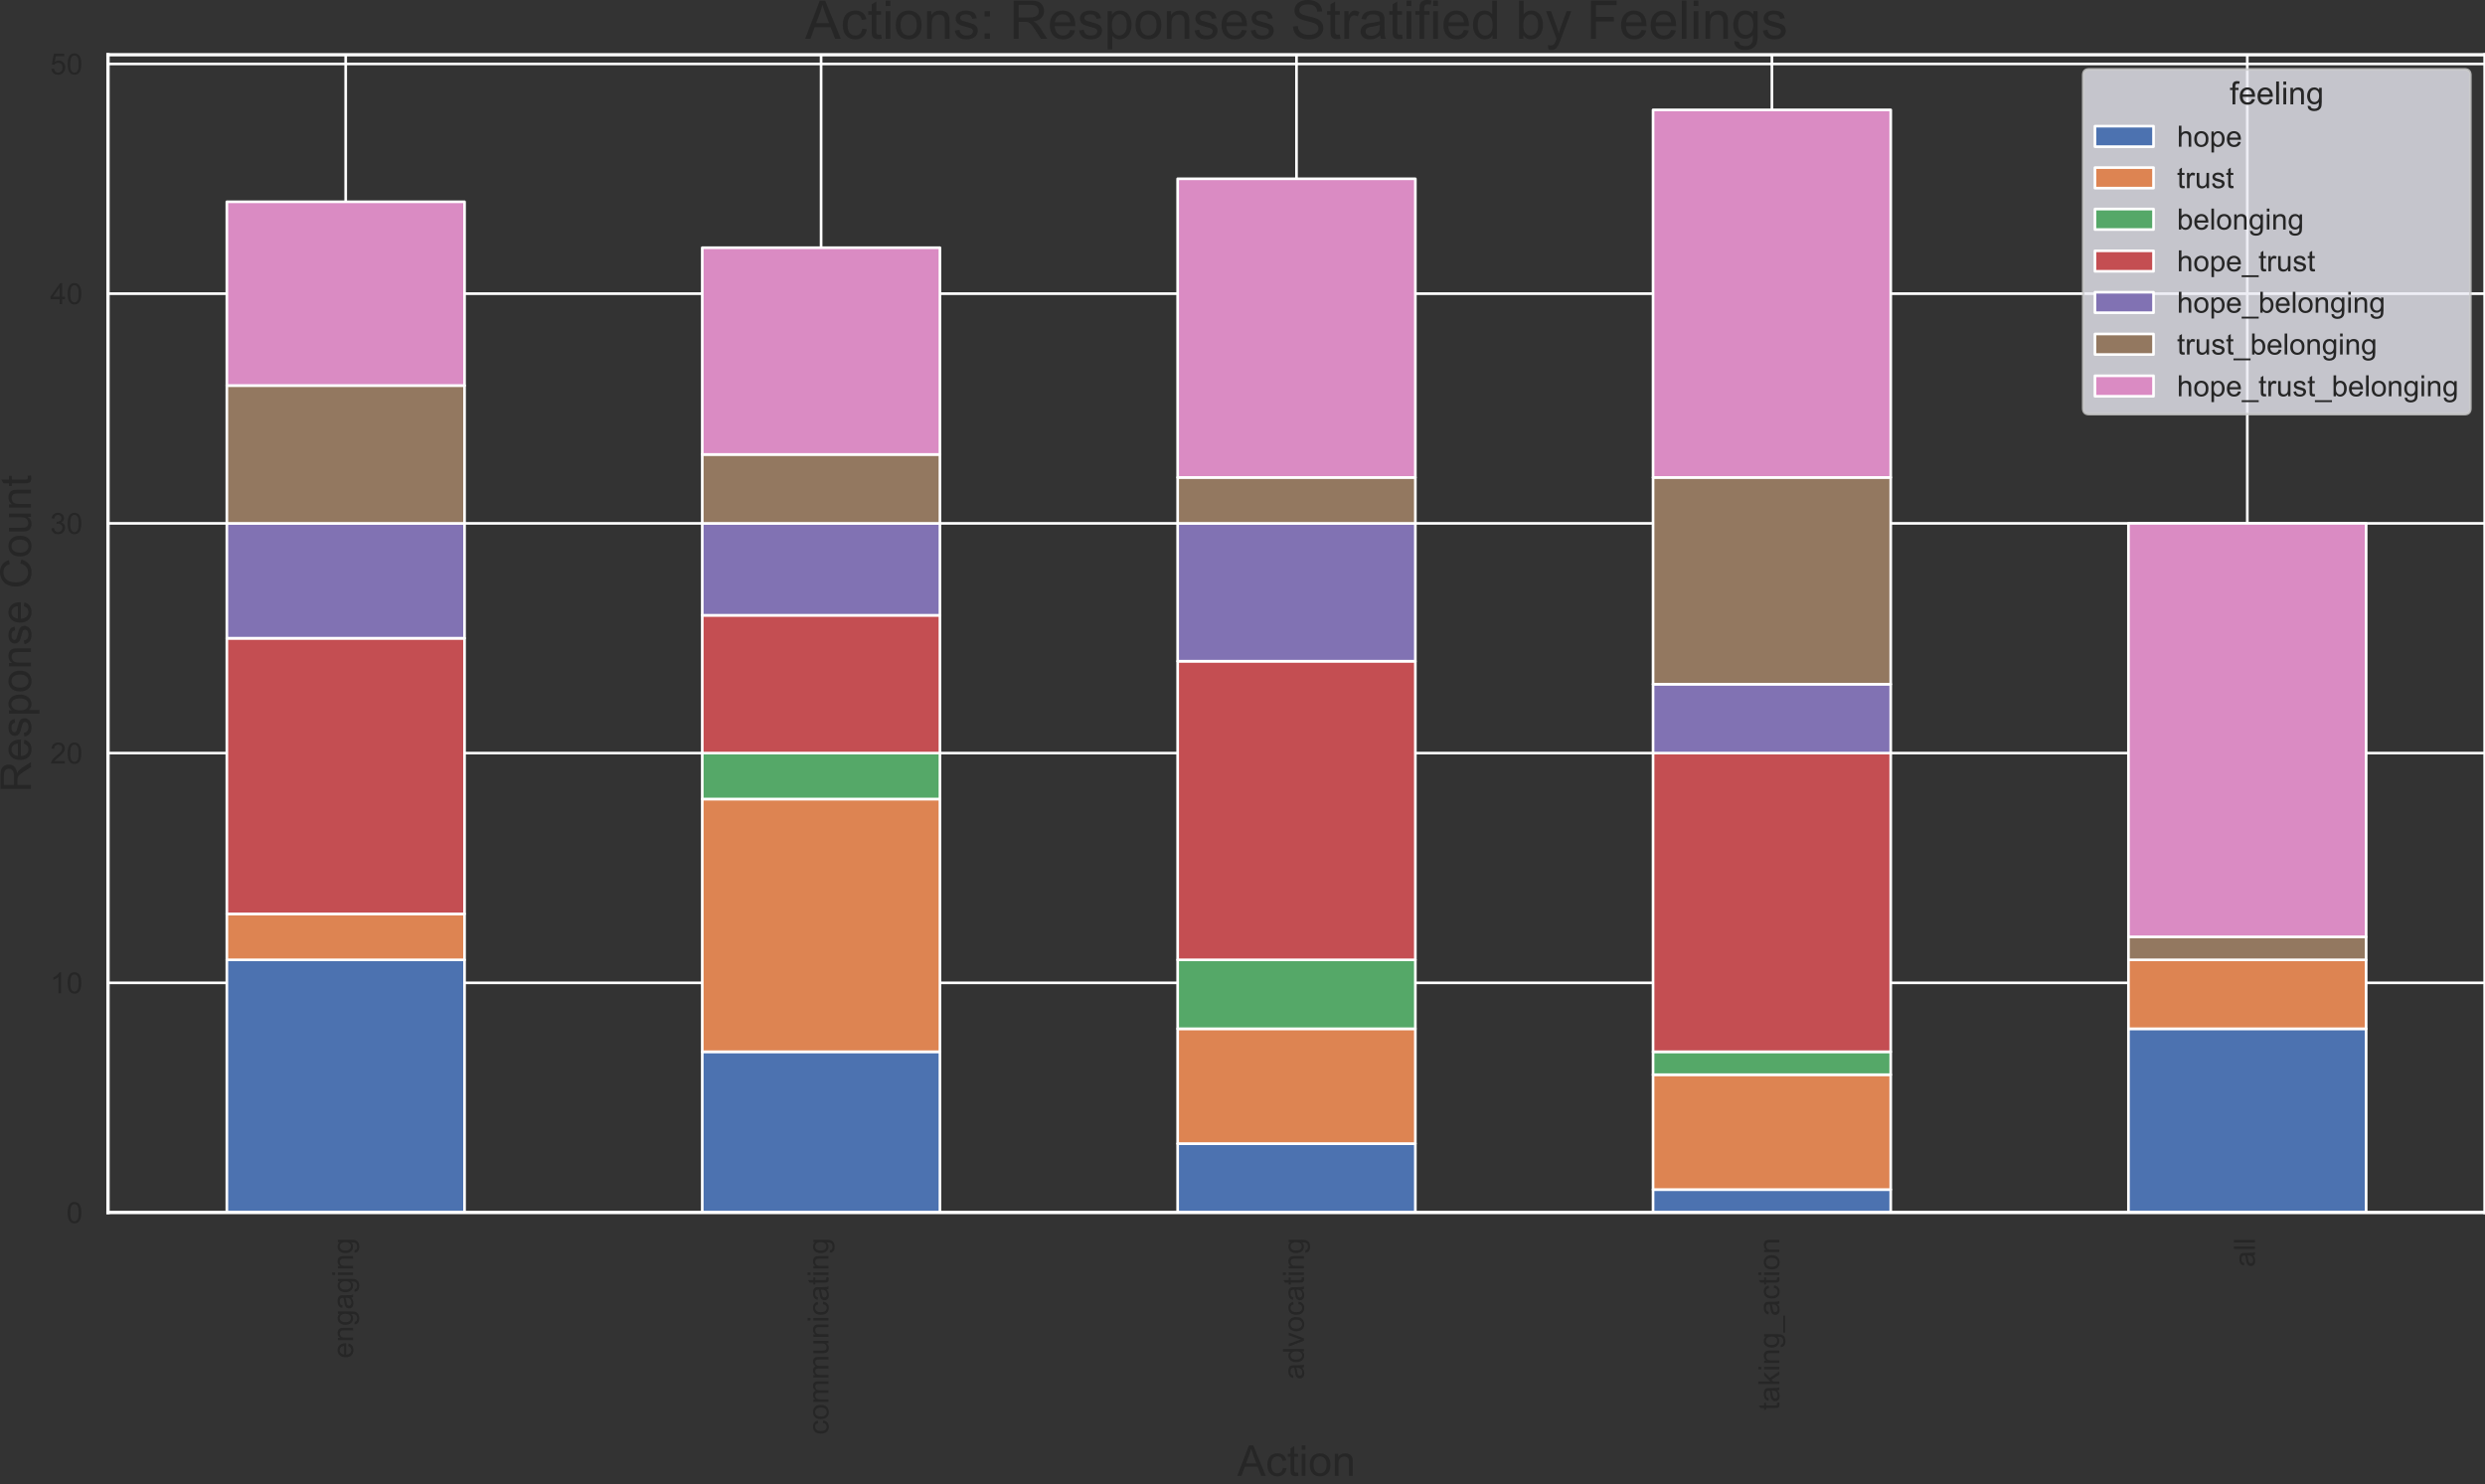 <?xml version="1.0" encoding="utf-8" standalone="no"?>
<!DOCTYPE svg PUBLIC "-//W3C//DTD SVG 1.1//EN"
  "http://www.w3.org/Graphics/SVG/1.1/DTD/svg11.dtd">
<!-- Created with matplotlib (https://matplotlib.org/) -->
<svg height="557.543pt" version="1.1" viewBox="0 0 933.362 557.543" width="933.362pt" xmlns="http://www.w3.org/2000/svg" xmlns:xlink="http://www.w3.org/1999/xlink">
 <rect x="0" y="0" width="933.362" height="557.543" fill="#333333" stroke="none"/>
 <defs>
  <style type="text/css">
*{stroke-linecap:butt;stroke-linejoin:round;}
  </style>
 </defs>
 <g id="figure_1">
  <g id="patch_1">
   <path d="M 0 557.543 
L 933.362 557.543 
L 933.362 0 
L 0 0 
z
" style="fill:none;"/>
  </g>
  <g id="axes_1">
   <g id="patch_2">
    <path d="M 40.562 455.439 
L 933.362 455.439 
L 933.362 20.559 
L 40.562 20.559 
z
" style="fill:none;"/>
   </g>
   <g id="matplotlib.axis_1">
    <g id="xtick_1">
     <g id="line2d_1">
      <path clip-path="url(#p344e3fcf38)" d="M 129.842 455.439 
L 129.842 20.559 
" style="fill:none;stroke:#ffffff;stroke-linecap:round;"/>
     </g>
     <g id="text_1">
      <!-- engaging -->
      <defs>
       <path d="M 42.094 16.703 
L 51.172 15.578 
Q 49.031 7.625 43.219 3.219 
Q 37.406 -1.172 28.375 -1.172 
Q 17 -1.172 10.328 5.828 
Q 3.656 12.844 3.656 25.484 
Q 3.656 38.578 10.391 45.797 
Q 17.141 53.031 27.875 53.031 
Q 38.281 53.031 44.875 45.953 
Q 51.469 38.875 51.469 26.031 
Q 51.469 25.25 51.422 23.688 
L 12.75 23.688 
Q 13.234 15.141 17.578 10.594 
Q 21.922 6.062 28.422 6.062 
Q 33.25 6.062 36.672 8.594 
Q 40.094 11.141 42.094 16.703 
z
M 13.234 30.906 
L 42.188 30.906 
Q 41.609 37.453 38.875 40.719 
Q 34.672 45.797 27.984 45.797 
Q 21.922 45.797 17.797 41.75 
Q 13.672 37.703 13.234 30.906 
z
" id="ArialMT-101"/>
       <path d="M 6.594 0 
L 6.594 51.859 
L 14.5 51.859 
L 14.5 44.484 
Q 20.219 53.031 31 53.031 
Q 35.688 53.031 39.625 51.344 
Q 43.562 49.656 45.516 46.922 
Q 47.469 44.188 48.25 40.438 
Q 48.734 37.984 48.734 31.891 
L 48.734 0 
L 39.938 0 
L 39.938 31.547 
Q 39.938 36.922 38.906 39.578 
Q 37.891 42.234 35.281 43.812 
Q 32.672 45.406 29.156 45.406 
Q 23.531 45.406 19.453 41.844 
Q 15.375 38.281 15.375 28.328 
L 15.375 0 
z
" id="ArialMT-110"/>
       <path d="M 4.984 -4.297 
L 13.531 -5.562 
Q 14.062 -9.516 16.5 -11.328 
Q 19.781 -13.766 25.438 -13.766 
Q 31.547 -13.766 34.859 -11.328 
Q 38.188 -8.891 39.359 -4.5 
Q 40.047 -1.812 39.984 6.781 
Q 34.234 0 25.641 0 
Q 14.938 0 9.078 7.719 
Q 3.219 15.438 3.219 26.219 
Q 3.219 33.641 5.906 39.906 
Q 8.594 46.188 13.688 49.609 
Q 18.797 53.031 25.688 53.031 
Q 34.859 53.031 40.828 45.609 
L 40.828 51.859 
L 48.922 51.859 
L 48.922 7.031 
Q 48.922 -5.078 46.453 -10.125 
Q 44 -15.188 38.641 -18.109 
Q 33.297 -21.047 25.484 -21.047 
Q 16.219 -21.047 10.5 -16.875 
Q 4.781 -12.703 4.984 -4.297 
z
M 12.25 26.859 
Q 12.25 16.656 16.297 11.969 
Q 20.359 7.281 26.469 7.281 
Q 32.516 7.281 36.609 11.938 
Q 40.719 16.609 40.719 26.562 
Q 40.719 36.078 36.5 40.906 
Q 32.281 45.75 26.312 45.75 
Q 20.453 45.75 16.344 40.984 
Q 12.25 36.234 12.25 26.859 
z
" id="ArialMT-103"/>
       <path d="M 40.438 6.391 
Q 35.547 2.25 31.031 0.531 
Q 26.516 -1.172 21.344 -1.172 
Q 12.797 -1.172 8.203 3 
Q 3.609 7.172 3.609 13.672 
Q 3.609 17.484 5.344 20.625 
Q 7.078 23.781 9.891 25.688 
Q 12.703 27.594 16.219 28.562 
Q 18.797 29.25 24.031 29.891 
Q 34.672 31.156 39.703 32.906 
Q 39.75 34.719 39.75 35.203 
Q 39.75 40.578 37.25 42.781 
Q 33.891 45.75 27.25 45.75 
Q 21.047 45.75 18.094 43.578 
Q 15.141 41.406 13.719 35.891 
L 5.125 37.062 
Q 6.297 42.578 8.984 45.969 
Q 11.672 49.359 16.75 51.188 
Q 21.828 53.031 28.516 53.031 
Q 35.156 53.031 39.297 51.469 
Q 43.453 49.906 45.406 47.531 
Q 47.359 45.172 48.141 41.547 
Q 48.578 39.312 48.578 33.453 
L 48.578 21.734 
Q 48.578 9.469 49.141 6.219 
Q 49.703 2.984 51.375 0 
L 42.188 0 
Q 40.828 2.734 40.438 6.391 
z
M 39.703 26.031 
Q 34.906 24.078 25.344 22.703 
Q 19.922 21.922 17.672 20.938 
Q 15.438 19.969 14.203 18.094 
Q 12.984 16.219 12.984 13.922 
Q 12.984 10.406 15.641 8.062 
Q 18.312 5.719 23.438 5.719 
Q 28.516 5.719 32.469 7.938 
Q 36.422 10.156 38.281 14.016 
Q 39.703 17 39.703 22.797 
z
" id="ArialMT-97"/>
       <path d="M 6.641 61.469 
L 6.641 71.578 
L 15.438 71.578 
L 15.438 61.469 
z
M 6.641 0 
L 6.641 51.859 
L 15.438 51.859 
L 15.438 0 
z
" id="ArialMT-105"/>
      </defs>
      <g style="fill:#262626;" transform="translate(132.621 510.203)rotate(-90)scale(0.11 -0.11)">
       <use xlink:href="#ArialMT-101"/>
       <use x="55.615" xlink:href="#ArialMT-110"/>
       <use x="111.23" xlink:href="#ArialMT-103"/>
       <use x="166.846" xlink:href="#ArialMT-97"/>
       <use x="222.461" xlink:href="#ArialMT-103"/>
       <use x="278.076" xlink:href="#ArialMT-105"/>
       <use x="300.293" xlink:href="#ArialMT-110"/>
       <use x="355.908" xlink:href="#ArialMT-103"/>
      </g>
     </g>
    </g>
    <g id="xtick_2">
     <g id="line2d_2">
      <path clip-path="url(#p344e3fcf38)" d="M 308.402 455.439 
L 308.402 20.559 
" style="fill:none;stroke:#ffffff;stroke-linecap:round;"/>
     </g>
     <g id="text_2">
      <!-- communicating -->
      <defs>
       <path d="M 40.438 19 
L 49.078 17.875 
Q 47.656 8.938 41.812 3.875 
Q 35.984 -1.172 27.484 -1.172 
Q 16.844 -1.172 10.375 5.781 
Q 3.906 12.75 3.906 25.734 
Q 3.906 34.125 6.688 40.422 
Q 9.469 46.734 15.156 49.875 
Q 20.844 53.031 27.547 53.031 
Q 35.984 53.031 41.359 48.75 
Q 46.734 44.484 48.25 36.625 
L 39.703 35.297 
Q 38.484 40.531 35.375 43.156 
Q 32.281 45.797 27.875 45.797 
Q 21.234 45.797 17.078 41.031 
Q 12.938 36.281 12.938 25.984 
Q 12.938 15.531 16.938 10.797 
Q 20.953 6.062 27.391 6.062 
Q 32.562 6.062 36.031 9.234 
Q 39.5 12.406 40.438 19 
z
" id="ArialMT-99"/>
       <path d="M 3.328 25.922 
Q 3.328 40.328 11.328 47.266 
Q 18.016 53.031 27.641 53.031 
Q 38.328 53.031 45.109 46.016 
Q 51.906 39.016 51.906 26.656 
Q 51.906 16.656 48.906 10.906 
Q 45.906 5.172 40.156 2 
Q 34.422 -1.172 27.641 -1.172 
Q 16.75 -1.172 10.031 5.812 
Q 3.328 12.797 3.328 25.922 
z
M 12.359 25.922 
Q 12.359 15.969 16.703 11.016 
Q 21.047 6.062 27.641 6.062 
Q 34.188 6.062 38.531 11.031 
Q 42.875 16.016 42.875 26.219 
Q 42.875 35.844 38.5 40.797 
Q 34.125 45.75 27.641 45.75 
Q 21.047 45.75 16.703 40.812 
Q 12.359 35.891 12.359 25.922 
z
" id="ArialMT-111"/>
       <path d="M 6.594 0 
L 6.594 51.859 
L 14.453 51.859 
L 14.453 44.578 
Q 16.891 48.391 20.938 50.703 
Q 25 53.031 30.172 53.031 
Q 35.938 53.031 39.625 50.641 
Q 43.312 48.25 44.828 43.953 
Q 50.984 53.031 60.844 53.031 
Q 68.562 53.031 72.703 48.75 
Q 76.859 44.484 76.859 35.594 
L 76.859 0 
L 68.109 0 
L 68.109 32.672 
Q 68.109 37.938 67.25 40.25 
Q 66.406 42.578 64.156 43.984 
Q 61.922 45.406 58.891 45.406 
Q 53.422 45.406 49.797 41.766 
Q 46.188 38.141 46.188 30.125 
L 46.188 0 
L 37.406 0 
L 37.406 33.688 
Q 37.406 39.547 35.25 42.469 
Q 33.109 45.406 28.219 45.406 
Q 24.516 45.406 21.359 43.453 
Q 18.219 41.5 16.797 37.734 
Q 15.375 33.984 15.375 26.906 
L 15.375 0 
z
" id="ArialMT-109"/>
       <path d="M 40.578 0 
L 40.578 7.625 
Q 34.516 -1.172 24.125 -1.172 
Q 19.531 -1.172 15.547 0.578 
Q 11.578 2.344 9.641 5 
Q 7.719 7.672 6.938 11.531 
Q 6.391 14.109 6.391 19.734 
L 6.391 51.859 
L 15.188 51.859 
L 15.188 23.094 
Q 15.188 16.219 15.719 13.812 
Q 16.547 10.359 19.234 8.375 
Q 21.922 6.391 25.875 6.391 
Q 29.828 6.391 33.297 8.422 
Q 36.766 10.453 38.203 13.938 
Q 39.656 17.438 39.656 24.078 
L 39.656 51.859 
L 48.438 51.859 
L 48.438 0 
z
" id="ArialMT-117"/>
       <path d="M 25.781 7.859 
L 27.047 0.094 
Q 23.344 -0.688 20.406 -0.688 
Q 15.625 -0.688 12.984 0.828 
Q 10.359 2.344 9.281 4.812 
Q 8.203 7.281 8.203 15.188 
L 8.203 45.016 
L 1.766 45.016 
L 1.766 51.859 
L 8.203 51.859 
L 8.203 64.703 
L 16.938 69.969 
L 16.938 51.859 
L 25.781 51.859 
L 25.781 45.016 
L 16.938 45.016 
L 16.938 14.703 
Q 16.938 10.938 17.406 9.859 
Q 17.875 8.797 18.922 8.156 
Q 19.969 7.516 21.922 7.516 
Q 23.391 7.516 25.781 7.859 
z
" id="ArialMT-116"/>
      </defs>
      <g style="fill:#262626;" transform="translate(311.181 538.911)rotate(-90)scale(0.11 -0.11)">
       <use xlink:href="#ArialMT-99"/>
       <use x="50" xlink:href="#ArialMT-111"/>
       <use x="105.615" xlink:href="#ArialMT-109"/>
       <use x="188.916" xlink:href="#ArialMT-109"/>
       <use x="272.217" xlink:href="#ArialMT-117"/>
       <use x="327.832" xlink:href="#ArialMT-110"/>
       <use x="383.447" xlink:href="#ArialMT-105"/>
       <use x="405.664" xlink:href="#ArialMT-99"/>
       <use x="455.664" xlink:href="#ArialMT-97"/>
       <use x="511.279" xlink:href="#ArialMT-116"/>
       <use x="539.062" xlink:href="#ArialMT-105"/>
       <use x="561.279" xlink:href="#ArialMT-110"/>
       <use x="616.895" xlink:href="#ArialMT-103"/>
      </g>
     </g>
    </g>
    <g id="xtick_3">
     <g id="line2d_3">
      <path clip-path="url(#p344e3fcf38)" d="M 486.962 455.439 
L 486.962 20.559 
" style="fill:none;stroke:#ffffff;stroke-linecap:round;"/>
     </g>
     <g id="text_3">
      <!-- advocating -->
      <defs>
       <path d="M 40.234 0 
L 40.234 6.547 
Q 35.297 -1.172 25.734 -1.172 
Q 19.531 -1.172 14.328 2.25 
Q 9.125 5.672 6.266 11.797 
Q 3.422 17.922 3.422 25.875 
Q 3.422 33.641 6 39.969 
Q 8.594 46.297 13.766 49.656 
Q 18.953 53.031 25.344 53.031 
Q 30.031 53.031 33.688 51.047 
Q 37.359 49.078 39.656 45.906 
L 39.656 71.578 
L 48.391 71.578 
L 48.391 0 
z
M 12.453 25.875 
Q 12.453 15.922 16.641 10.984 
Q 20.844 6.062 26.562 6.062 
Q 32.328 6.062 36.344 10.766 
Q 40.375 15.484 40.375 25.141 
Q 40.375 35.797 36.266 40.766 
Q 32.172 45.75 26.172 45.75 
Q 20.312 45.75 16.375 40.969 
Q 12.453 36.188 12.453 25.875 
z
" id="ArialMT-100"/>
       <path d="M 21 0 
L 1.266 51.859 
L 10.547 51.859 
L 21.688 20.797 
Q 23.484 15.766 25 10.359 
Q 26.172 14.453 28.266 20.219 
L 39.797 51.859 
L 48.828 51.859 
L 29.203 0 
z
" id="ArialMT-118"/>
      </defs>
      <g style="fill:#262626;" transform="translate(489.741 518.142)rotate(-90)scale(0.11 -0.11)">
       <use xlink:href="#ArialMT-97"/>
       <use x="55.615" xlink:href="#ArialMT-100"/>
       <use x="111.23" xlink:href="#ArialMT-118"/>
       <use x="161.23" xlink:href="#ArialMT-111"/>
       <use x="216.846" xlink:href="#ArialMT-99"/>
       <use x="266.846" xlink:href="#ArialMT-97"/>
       <use x="322.461" xlink:href="#ArialMT-116"/>
       <use x="350.244" xlink:href="#ArialMT-105"/>
       <use x="372.461" xlink:href="#ArialMT-110"/>
       <use x="428.076" xlink:href="#ArialMT-103"/>
      </g>
     </g>
    </g>
    <g id="xtick_4">
     <g id="line2d_4">
      <path clip-path="url(#p344e3fcf38)" d="M 665.522 455.439 
L 665.522 20.559 
" style="fill:none;stroke:#ffffff;stroke-linecap:round;"/>
     </g>
     <g id="text_4">
      <!-- taking_action -->
      <defs>
       <path d="M 6.641 0 
L 6.641 71.578 
L 15.438 71.578 
L 15.438 30.766 
L 36.234 51.859 
L 47.609 51.859 
L 27.781 32.625 
L 49.609 0 
L 38.766 0 
L 21.625 26.516 
L 15.438 20.562 
L 15.438 0 
z
" id="ArialMT-107"/>
       <path d="M -1.516 -19.875 
L -1.516 -13.531 
L 56.734 -13.531 
L 56.734 -19.875 
z
" id="ArialMT-95"/>
      </defs>
      <g style="fill:#262626;" transform="translate(668.301 529.759)rotate(-90)scale(0.11 -0.11)">
       <use xlink:href="#ArialMT-116"/>
       <use x="27.783" xlink:href="#ArialMT-97"/>
       <use x="83.398" xlink:href="#ArialMT-107"/>
       <use x="133.398" xlink:href="#ArialMT-105"/>
       <use x="155.615" xlink:href="#ArialMT-110"/>
       <use x="211.23" xlink:href="#ArialMT-103"/>
       <use x="266.846" xlink:href="#ArialMT-95"/>
       <use x="322.461" xlink:href="#ArialMT-97"/>
       <use x="378.076" xlink:href="#ArialMT-99"/>
       <use x="428.076" xlink:href="#ArialMT-116"/>
       <use x="455.859" xlink:href="#ArialMT-105"/>
       <use x="478.076" xlink:href="#ArialMT-111"/>
       <use x="533.691" xlink:href="#ArialMT-110"/>
      </g>
     </g>
    </g>
    <g id="xtick_5">
     <g id="line2d_5">
      <path clip-path="url(#p344e3fcf38)" d="M 844.082 455.439 
L 844.082 20.559 
" style="fill:none;stroke:#ffffff;stroke-linecap:round;"/>
     </g>
     <g id="text_5">
      <!-- all -->
      <defs>
       <path d="M 6.391 0 
L 6.391 71.578 
L 15.188 71.578 
L 15.188 0 
z
" id="ArialMT-108"/>
      </defs>
      <g style="fill:#262626;" transform="translate(846.925 475.945)rotate(-90)scale(0.11 -0.11)">
       <use xlink:href="#ArialMT-97"/>
       <use x="55.615" xlink:href="#ArialMT-108"/>
       <use x="77.832" xlink:href="#ArialMT-108"/>
      </g>
     </g>
    </g>
    <g id="text_6">
     <!-- Action -->
     <defs>
      <path d="M -0.141 0 
L 27.344 71.578 
L 37.547 71.578 
L 66.844 0 
L 56.062 0 
L 47.703 21.688 
L 17.781 21.688 
L 9.906 0 
z
M 20.516 29.391 
L 44.781 29.391 
L 37.312 49.219 
Q 33.891 58.25 32.234 64.062 
Q 30.859 57.172 28.375 50.391 
z
" id="ArialMT-65"/>
     </defs>
     <g style="fill:#262626;" transform="translate(464.728 554.363)scale(0.16 -0.16)">
      <use xlink:href="#ArialMT-65"/>
      <use x="66.699" xlink:href="#ArialMT-99"/>
      <use x="116.699" xlink:href="#ArialMT-116"/>
      <use x="144.482" xlink:href="#ArialMT-105"/>
      <use x="166.699" xlink:href="#ArialMT-111"/>
      <use x="222.314" xlink:href="#ArialMT-110"/>
     </g>
    </g>
   </g>
   <g id="matplotlib.axis_2">
    <g id="ytick_1">
     <g id="line2d_6">
      <path clip-path="url(#p344e3fcf38)" d="M 40.562 455.439 
L 933.362 455.439 
" style="fill:none;stroke:#ffffff;stroke-linecap:round;"/>
     </g>
     <g id="text_7">
      <!-- 0 -->
      <defs>
       <path d="M 4.156 35.297 
Q 4.156 48 6.766 55.734 
Q 9.375 63.484 14.516 67.672 
Q 19.672 71.875 27.484 71.875 
Q 33.25 71.875 37.594 69.547 
Q 41.938 67.234 44.766 62.859 
Q 47.609 58.5 49.219 52.219 
Q 50.828 45.953 50.828 35.297 
Q 50.828 22.703 48.234 14.969 
Q 45.656 7.234 40.5 3 
Q 35.359 -1.219 27.484 -1.219 
Q 17.141 -1.219 11.234 6.203 
Q 4.156 15.141 4.156 35.297 
z
M 13.188 35.297 
Q 13.188 17.672 17.312 11.828 
Q 21.438 6 27.484 6 
Q 33.547 6 37.672 11.859 
Q 41.797 17.719 41.797 35.297 
Q 41.797 52.984 37.672 58.781 
Q 33.547 64.594 27.391 64.594 
Q 21.344 64.594 17.719 59.469 
Q 13.188 52.938 13.188 35.297 
z
" id="ArialMT-48"/>
      </defs>
      <g style="fill:#262626;" transform="translate(24.945 459.376)scale(0.11 -0.11)">
       <use xlink:href="#ArialMT-48"/>
      </g>
     </g>
    </g>
    <g id="ytick_2">
     <g id="line2d_7">
      <path clip-path="url(#p344e3fcf38)" d="M 40.562 369.154 
L 933.362 369.154 
" style="fill:none;stroke:#ffffff;stroke-linecap:round;"/>
     </g>
     <g id="text_8">
      <!-- 10 -->
      <defs>
       <path d="M 37.25 0 
L 28.469 0 
L 28.469 56 
Q 25.297 52.984 20.141 49.953 
Q 14.984 46.922 10.891 45.406 
L 10.891 53.906 
Q 18.266 57.375 23.781 62.297 
Q 29.297 67.234 31.594 71.875 
L 37.25 71.875 
z
" id="ArialMT-49"/>
      </defs>
      <g style="fill:#262626;" transform="translate(18.828 373.09)scale(0.11 -0.11)">
       <use xlink:href="#ArialMT-49"/>
       <use x="55.615" xlink:href="#ArialMT-48"/>
      </g>
     </g>
    </g>
    <g id="ytick_3">
     <g id="line2d_8">
      <path clip-path="url(#p344e3fcf38)" d="M 40.562 282.868 
L 933.362 282.868 
" style="fill:none;stroke:#ffffff;stroke-linecap:round;"/>
     </g>
     <g id="text_9">
      <!-- 20 -->
      <defs>
       <path d="M 50.344 8.453 
L 50.344 0 
L 3.031 0 
Q 2.938 3.172 4.047 6.109 
Q 5.859 10.938 9.828 15.625 
Q 13.812 20.312 21.344 26.469 
Q 33.016 36.031 37.109 41.625 
Q 41.219 47.219 41.219 52.203 
Q 41.219 57.422 37.469 61 
Q 33.734 64.594 27.734 64.594 
Q 21.391 64.594 17.578 60.781 
Q 13.766 56.984 13.719 50.25 
L 4.688 51.172 
Q 5.609 61.281 11.656 66.578 
Q 17.719 71.875 27.938 71.875 
Q 38.234 71.875 44.234 66.156 
Q 50.25 60.453 50.25 52 
Q 50.25 47.703 48.484 43.547 
Q 46.734 39.406 42.656 34.812 
Q 38.578 30.219 29.109 22.219 
Q 21.188 15.578 18.938 13.203 
Q 16.703 10.844 15.234 8.453 
z
" id="ArialMT-50"/>
      </defs>
      <g style="fill:#262626;" transform="translate(18.828 286.805)scale(0.11 -0.11)">
       <use xlink:href="#ArialMT-50"/>
       <use x="55.615" xlink:href="#ArialMT-48"/>
      </g>
     </g>
    </g>
    <g id="ytick_4">
     <g id="line2d_9">
      <path clip-path="url(#p344e3fcf38)" d="M 40.562 196.582 
L 933.362 196.582 
" style="fill:none;stroke:#ffffff;stroke-linecap:round;"/>
     </g>
     <g id="text_10">
      <!-- 30 -->
      <defs>
       <path d="M 4.203 18.891 
L 12.984 20.062 
Q 14.5 12.594 18.141 9.297 
Q 21.781 6 27 6 
Q 33.203 6 37.469 10.297 
Q 41.75 14.594 41.75 20.953 
Q 41.75 27 37.797 30.922 
Q 33.844 34.859 27.734 34.859 
Q 25.25 34.859 21.531 33.891 
L 22.516 41.609 
Q 23.391 41.5 23.922 41.5 
Q 29.547 41.5 34.031 44.422 
Q 38.531 47.359 38.531 53.469 
Q 38.531 58.297 35.25 61.469 
Q 31.984 64.656 26.812 64.656 
Q 21.688 64.656 18.266 61.422 
Q 14.844 58.203 13.875 51.766 
L 5.078 53.328 
Q 6.688 62.156 12.391 67.016 
Q 18.109 71.875 26.609 71.875 
Q 32.469 71.875 37.391 69.359 
Q 42.328 66.844 44.938 62.5 
Q 47.562 58.156 47.562 53.266 
Q 47.562 48.641 45.062 44.828 
Q 42.578 41.016 37.703 38.766 
Q 44.047 37.312 47.562 32.688 
Q 51.078 28.078 51.078 21.141 
Q 51.078 11.766 44.234 5.25 
Q 37.406 -1.266 26.953 -1.266 
Q 17.531 -1.266 11.297 4.344 
Q 5.078 9.969 4.203 18.891 
z
" id="ArialMT-51"/>
      </defs>
      <g style="fill:#262626;" transform="translate(18.828 200.519)scale(0.11 -0.11)">
       <use xlink:href="#ArialMT-51"/>
       <use x="55.615" xlink:href="#ArialMT-48"/>
      </g>
     </g>
    </g>
    <g id="ytick_5">
     <g id="line2d_10">
      <path clip-path="url(#p344e3fcf38)" d="M 40.562 110.297 
L 933.362 110.297 
" style="fill:none;stroke:#ffffff;stroke-linecap:round;"/>
     </g>
     <g id="text_11">
      <!-- 40 -->
      <defs>
       <path d="M 32.328 0 
L 32.328 17.141 
L 1.266 17.141 
L 1.266 25.203 
L 33.938 71.578 
L 41.109 71.578 
L 41.109 25.203 
L 50.781 25.203 
L 50.781 17.141 
L 41.109 17.141 
L 41.109 0 
z
M 32.328 25.203 
L 32.328 57.469 
L 9.906 25.203 
z
" id="ArialMT-52"/>
      </defs>
      <g style="fill:#262626;" transform="translate(18.828 114.233)scale(0.11 -0.11)">
       <use xlink:href="#ArialMT-52"/>
       <use x="55.615" xlink:href="#ArialMT-48"/>
      </g>
     </g>
    </g>
    <g id="ytick_6">
     <g id="line2d_11">
      <path clip-path="url(#p344e3fcf38)" d="M 40.562 24.011 
L 933.362 24.011 
" style="fill:none;stroke:#ffffff;stroke-linecap:round;"/>
     </g>
     <g id="text_12">
      <!-- 50 -->
      <defs>
       <path d="M 4.156 18.75 
L 13.375 19.531 
Q 14.406 12.797 18.141 9.391 
Q 21.875 6 27.156 6 
Q 33.5 6 37.891 10.781 
Q 42.281 15.578 42.281 23.484 
Q 42.281 31 38.062 35.344 
Q 33.844 39.703 27 39.703 
Q 22.75 39.703 19.328 37.766 
Q 15.922 35.844 13.969 32.766 
L 5.719 33.844 
L 12.641 70.609 
L 48.25 70.609 
L 48.25 62.203 
L 19.672 62.203 
L 15.828 42.969 
Q 22.266 47.469 29.344 47.469 
Q 38.719 47.469 45.156 40.969 
Q 51.609 34.469 51.609 24.266 
Q 51.609 14.547 45.953 7.469 
Q 39.062 -1.219 27.156 -1.219 
Q 17.391 -1.219 11.203 4.25 
Q 5.031 9.719 4.156 18.75 
z
" id="ArialMT-53"/>
      </defs>
      <g style="fill:#262626;" transform="translate(18.828 27.948)scale(0.11 -0.11)">
       <use xlink:href="#ArialMT-53"/>
       <use x="55.615" xlink:href="#ArialMT-48"/>
      </g>
     </g>
    </g>
    <g id="text_13">
     <!-- Response Count -->
     <defs>
      <path d="M 7.859 0 
L 7.859 71.578 
L 39.594 71.578 
Q 49.172 71.578 54.141 69.641 
Q 59.125 67.719 62.109 62.828 
Q 65.094 57.953 65.094 52.047 
Q 65.094 44.438 60.156 39.203 
Q 55.219 33.984 44.922 32.562 
Q 48.688 30.766 50.641 29 
Q 54.781 25.203 58.5 19.484 
L 70.953 0 
L 59.031 0 
L 49.562 14.891 
Q 45.406 21.344 42.719 24.75 
Q 40.047 28.172 37.922 29.531 
Q 35.797 30.906 33.594 31.453 
Q 31.984 31.781 28.328 31.781 
L 17.328 31.781 
L 17.328 0 
z
M 17.328 39.984 
L 37.703 39.984 
Q 44.188 39.984 47.844 41.328 
Q 51.516 42.672 53.422 45.625 
Q 55.328 48.578 55.328 52.047 
Q 55.328 57.125 51.641 60.391 
Q 47.953 63.672 39.984 63.672 
L 17.328 63.672 
z
" id="ArialMT-82"/>
      <path d="M 3.078 15.484 
L 11.766 16.844 
Q 12.5 11.625 15.844 8.844 
Q 19.188 6.062 25.203 6.062 
Q 31.25 6.062 34.172 8.516 
Q 37.109 10.984 37.109 14.312 
Q 37.109 17.281 34.516 19 
Q 32.719 20.172 25.531 21.969 
Q 15.875 24.422 12.141 26.203 
Q 8.406 27.984 6.469 31.125 
Q 4.547 34.281 4.547 38.094 
Q 4.547 41.547 6.125 44.5 
Q 7.719 47.469 10.453 49.422 
Q 12.5 50.922 16.031 51.969 
Q 19.578 53.031 23.641 53.031 
Q 29.734 53.031 34.344 51.266 
Q 38.969 49.516 41.156 46.5 
Q 43.359 43.5 44.188 38.484 
L 35.594 37.312 
Q 35.016 41.312 32.203 43.547 
Q 29.391 45.797 24.266 45.797 
Q 18.219 45.797 15.625 43.797 
Q 13.031 41.797 13.031 39.109 
Q 13.031 37.406 14.109 36.031 
Q 15.188 34.625 17.484 33.688 
Q 18.797 33.203 25.25 31.453 
Q 34.578 28.953 38.25 27.359 
Q 41.938 25.781 44.031 22.75 
Q 46.141 19.734 46.141 15.234 
Q 46.141 10.844 43.578 6.953 
Q 41.016 3.078 36.172 0.953 
Q 31.344 -1.172 25.25 -1.172 
Q 15.141 -1.172 9.844 3.031 
Q 4.547 7.234 3.078 15.484 
z
" id="ArialMT-115"/>
      <path d="M 6.594 -19.875 
L 6.594 51.859 
L 14.594 51.859 
L 14.594 45.125 
Q 17.438 49.078 21 51.047 
Q 24.562 53.031 29.641 53.031 
Q 36.281 53.031 41.359 49.609 
Q 46.438 46.188 49.016 39.953 
Q 51.609 33.734 51.609 26.312 
Q 51.609 18.359 48.75 11.984 
Q 45.906 5.609 40.453 2.219 
Q 35.016 -1.172 29 -1.172 
Q 24.609 -1.172 21.109 0.688 
Q 17.625 2.547 15.375 5.375 
L 15.375 -19.875 
z
M 14.547 25.641 
Q 14.547 15.625 18.594 10.844 
Q 22.656 6.062 28.422 6.062 
Q 34.281 6.062 38.453 11.016 
Q 42.625 15.969 42.625 26.375 
Q 42.625 36.281 38.547 41.203 
Q 34.469 46.141 28.812 46.141 
Q 23.188 46.141 18.859 40.891 
Q 14.547 35.641 14.547 25.641 
z
" id="ArialMT-112"/>
      <path id="ArialMT-32"/>
      <path d="M 58.797 25.094 
L 68.266 22.703 
Q 65.281 11.031 57.547 4.906 
Q 49.812 -1.219 38.625 -1.219 
Q 27.047 -1.219 19.797 3.484 
Q 12.547 8.203 8.766 17.141 
Q 4.984 26.078 4.984 36.328 
Q 4.984 47.516 9.25 55.828 
Q 13.531 64.156 21.406 68.469 
Q 29.297 72.797 38.766 72.797 
Q 49.516 72.797 56.828 67.328 
Q 64.156 61.859 67.047 51.953 
L 57.719 49.75 
Q 55.219 57.562 50.484 61.125 
Q 45.75 64.703 38.578 64.703 
Q 30.328 64.703 24.781 60.734 
Q 19.234 56.781 16.984 50.109 
Q 14.75 43.453 14.75 36.375 
Q 14.75 27.25 17.406 20.438 
Q 20.062 13.625 25.672 10.25 
Q 31.297 6.891 37.844 6.891 
Q 45.797 6.891 51.312 11.469 
Q 56.844 16.062 58.797 25.094 
z
" id="ArialMT-67"/>
     </defs>
     <g style="fill:#262626;" transform="translate(11.648 297.589)rotate(-90)scale(0.16 -0.16)">
      <use xlink:href="#ArialMT-82"/>
      <use x="72.217" xlink:href="#ArialMT-101"/>
      <use x="127.832" xlink:href="#ArialMT-115"/>
      <use x="177.832" xlink:href="#ArialMT-112"/>
      <use x="233.447" xlink:href="#ArialMT-111"/>
      <use x="289.062" xlink:href="#ArialMT-110"/>
      <use x="344.678" xlink:href="#ArialMT-115"/>
      <use x="394.678" xlink:href="#ArialMT-101"/>
      <use x="450.293" xlink:href="#ArialMT-32"/>
      <use x="478.076" xlink:href="#ArialMT-67"/>
      <use x="550.293" xlink:href="#ArialMT-111"/>
      <use x="605.908" xlink:href="#ArialMT-117"/>
      <use x="661.523" xlink:href="#ArialMT-110"/>
      <use x="717.139" xlink:href="#ArialMT-116"/>
     </g>
    </g>
   </g>
   <g id="patch_3">
    <path clip-path="url(#p344e3fcf38)" d="M 85.202 455.439 
L 174.482 455.439 
L 174.482 360.525 
L 85.202 360.525 
z
" style="fill:#4c72b0;stroke:#ffffff;stroke-linejoin:miter;"/>
   </g>
   <g id="patch_4">
    <path clip-path="url(#p344e3fcf38)" d="M 263.762 455.439 
L 353.042 455.439 
L 353.042 395.039 
L 263.762 395.039 
z
" style="fill:#4c72b0;stroke:#ffffff;stroke-linejoin:miter;"/>
   </g>
   <g id="patch_5">
    <path clip-path="url(#p344e3fcf38)" d="M 442.322 455.439 
L 531.602 455.439 
L 531.602 429.554 
L 442.322 429.554 
z
" style="fill:#4c72b0;stroke:#ffffff;stroke-linejoin:miter;"/>
   </g>
   <g id="patch_6">
    <path clip-path="url(#p344e3fcf38)" d="M 620.882 455.439 
L 710.162 455.439 
L 710.162 446.811 
L 620.882 446.811 
z
" style="fill:#4c72b0;stroke:#ffffff;stroke-linejoin:miter;"/>
   </g>
   <g id="patch_7">
    <path clip-path="url(#p344e3fcf38)" d="M 799.442 455.439 
L 888.722 455.439 
L 888.722 386.411 
L 799.442 386.411 
z
" style="fill:#4c72b0;stroke:#ffffff;stroke-linejoin:miter;"/>
   </g>
   <g id="patch_8">
    <path clip-path="url(#p344e3fcf38)" d="M 85.202 360.525 
L 174.482 360.525 
L 174.482 343.268 
L 85.202 343.268 
z
" style="fill:#dd8452;stroke:#ffffff;stroke-linejoin:miter;"/>
   </g>
   <g id="patch_9">
    <path clip-path="url(#p344e3fcf38)" d="M 263.762 395.039 
L 353.042 395.039 
L 353.042 300.125 
L 263.762 300.125 
z
" style="fill:#dd8452;stroke:#ffffff;stroke-linejoin:miter;"/>
   </g>
   <g id="patch_10">
    <path clip-path="url(#p344e3fcf38)" d="M 442.322 429.554 
L 531.602 429.554 
L 531.602 386.411 
L 442.322 386.411 
z
" style="fill:#dd8452;stroke:#ffffff;stroke-linejoin:miter;"/>
   </g>
   <g id="patch_11">
    <path clip-path="url(#p344e3fcf38)" d="M 620.882 446.811 
L 710.162 446.811 
L 710.162 403.668 
L 620.882 403.668 
z
" style="fill:#dd8452;stroke:#ffffff;stroke-linejoin:miter;"/>
   </g>
   <g id="patch_12">
    <path clip-path="url(#p344e3fcf38)" d="M 799.442 386.411 
L 888.722 386.411 
L 888.722 360.525 
L 799.442 360.525 
z
" style="fill:#dd8452;stroke:#ffffff;stroke-linejoin:miter;"/>
   </g>
   <g id="patch_13">
    <path clip-path="url(#p344e3fcf38)" d="M 85.202 455.439 
L 174.482 455.439 
L 174.482 455.439 
L 85.202 455.439 
z
" style="fill:#55a868;stroke:#ffffff;stroke-linejoin:miter;"/>
   </g>
   <g id="patch_14">
    <path clip-path="url(#p344e3fcf38)" d="M 263.762 300.125 
L 353.042 300.125 
L 353.042 282.868 
L 263.762 282.868 
z
" style="fill:#55a868;stroke:#ffffff;stroke-linejoin:miter;"/>
   </g>
   <g id="patch_15">
    <path clip-path="url(#p344e3fcf38)" d="M 442.322 386.411 
L 531.602 386.411 
L 531.602 360.525 
L 442.322 360.525 
z
" style="fill:#55a868;stroke:#ffffff;stroke-linejoin:miter;"/>
   </g>
   <g id="patch_16">
    <path clip-path="url(#p344e3fcf38)" d="M 620.882 403.668 
L 710.162 403.668 
L 710.162 395.039 
L 620.882 395.039 
z
" style="fill:#55a868;stroke:#ffffff;stroke-linejoin:miter;"/>
   </g>
   <g id="patch_17">
    <path clip-path="url(#p344e3fcf38)" d="M 799.442 455.439 
L 888.722 455.439 
L 888.722 455.439 
L 799.442 455.439 
z
" style="fill:#55a868;stroke:#ffffff;stroke-linejoin:miter;"/>
   </g>
   <g id="patch_18">
    <path clip-path="url(#p344e3fcf38)" d="M 85.202 343.268 
L 174.482 343.268 
L 174.482 239.725 
L 85.202 239.725 
z
" style="fill:#c44e52;stroke:#ffffff;stroke-linejoin:miter;"/>
   </g>
   <g id="patch_19">
    <path clip-path="url(#p344e3fcf38)" d="M 263.762 282.868 
L 353.042 282.868 
L 353.042 231.097 
L 263.762 231.097 
z
" style="fill:#c44e52;stroke:#ffffff;stroke-linejoin:miter;"/>
   </g>
   <g id="patch_20">
    <path clip-path="url(#p344e3fcf38)" d="M 442.322 360.525 
L 531.602 360.525 
L 531.602 248.354 
L 442.322 248.354 
z
" style="fill:#c44e52;stroke:#ffffff;stroke-linejoin:miter;"/>
   </g>
   <g id="patch_21">
    <path clip-path="url(#p344e3fcf38)" d="M 620.882 395.039 
L 710.162 395.039 
L 710.162 282.868 
L 620.882 282.868 
z
" style="fill:#c44e52;stroke:#ffffff;stroke-linejoin:miter;"/>
   </g>
   <g id="patch_22">
    <path clip-path="url(#p344e3fcf38)" d="M 799.442 455.439 
L 888.722 455.439 
L 888.722 455.439 
L 799.442 455.439 
z
" style="fill:#c44e52;stroke:#ffffff;stroke-linejoin:miter;"/>
   </g>
   <g id="patch_23">
    <path clip-path="url(#p344e3fcf38)" d="M 85.202 239.725 
L 174.482 239.725 
L 174.482 196.582 
L 85.202 196.582 
z
" style="fill:#8172b3;stroke:#ffffff;stroke-linejoin:miter;"/>
   </g>
   <g id="patch_24">
    <path clip-path="url(#p344e3fcf38)" d="M 263.762 231.097 
L 353.042 231.097 
L 353.042 196.582 
L 263.762 196.582 
z
" style="fill:#8172b3;stroke:#ffffff;stroke-linejoin:miter;"/>
   </g>
   <g id="patch_25">
    <path clip-path="url(#p344e3fcf38)" d="M 442.322 248.354 
L 531.602 248.354 
L 531.602 196.582 
L 442.322 196.582 
z
" style="fill:#8172b3;stroke:#ffffff;stroke-linejoin:miter;"/>
   </g>
   <g id="patch_26">
    <path clip-path="url(#p344e3fcf38)" d="M 620.882 282.868 
L 710.162 282.868 
L 710.162 256.982 
L 620.882 256.982 
z
" style="fill:#8172b3;stroke:#ffffff;stroke-linejoin:miter;"/>
   </g>
   <g id="patch_27">
    <path clip-path="url(#p344e3fcf38)" d="M 799.442 455.439 
L 888.722 455.439 
L 888.722 455.439 
L 799.442 455.439 
z
" style="fill:#8172b3;stroke:#ffffff;stroke-linejoin:miter;"/>
   </g>
   <g id="patch_28">
    <path clip-path="url(#p344e3fcf38)" d="M 85.202 196.582 
L 174.482 196.582 
L 174.482 144.811 
L 85.202 144.811 
z
" style="fill:#937860;stroke:#ffffff;stroke-linejoin:miter;"/>
   </g>
   <g id="patch_29">
    <path clip-path="url(#p344e3fcf38)" d="M 263.762 196.582 
L 353.042 196.582 
L 353.042 170.697 
L 263.762 170.697 
z
" style="fill:#937860;stroke:#ffffff;stroke-linejoin:miter;"/>
   </g>
   <g id="patch_30">
    <path clip-path="url(#p344e3fcf38)" d="M 442.322 196.582 
L 531.602 196.582 
L 531.602 179.325 
L 442.322 179.325 
z
" style="fill:#937860;stroke:#ffffff;stroke-linejoin:miter;"/>
   </g>
   <g id="patch_31">
    <path clip-path="url(#p344e3fcf38)" d="M 620.882 256.982 
L 710.162 256.982 
L 710.162 179.325 
L 620.882 179.325 
z
" style="fill:#937860;stroke:#ffffff;stroke-linejoin:miter;"/>
   </g>
   <g id="patch_32">
    <path clip-path="url(#p344e3fcf38)" d="M 799.442 360.525 
L 888.722 360.525 
L 888.722 351.897 
L 799.442 351.897 
z
" style="fill:#937860;stroke:#ffffff;stroke-linejoin:miter;"/>
   </g>
   <g id="patch_33">
    <path clip-path="url(#p344e3fcf38)" d="M 85.202 144.811 
L 174.482 144.811 
L 174.482 75.782 
L 85.202 75.782 
z
" style="fill:#da8bc3;stroke:#ffffff;stroke-linejoin:miter;"/>
   </g>
   <g id="patch_34">
    <path clip-path="url(#p344e3fcf38)" d="M 263.762 170.697 
L 353.042 170.697 
L 353.042 93.039 
L 263.762 93.039 
z
" style="fill:#da8bc3;stroke:#ffffff;stroke-linejoin:miter;"/>
   </g>
   <g id="patch_35">
    <path clip-path="url(#p344e3fcf38)" d="M 442.322 179.325 
L 531.602 179.325 
L 531.602 67.154 
L 442.322 67.154 
z
" style="fill:#da8bc3;stroke:#ffffff;stroke-linejoin:miter;"/>
   </g>
   <g id="patch_36">
    <path clip-path="url(#p344e3fcf38)" d="M 620.882 179.325 
L 710.162 179.325 
L 710.162 41.268 
L 620.882 41.268 
z
" style="fill:#da8bc3;stroke:#ffffff;stroke-linejoin:miter;"/>
   </g>
   <g id="patch_37">
    <path clip-path="url(#p344e3fcf38)" d="M 799.442 351.897 
L 888.722 351.897 
L 888.722 196.582 
L 799.442 196.582 
z
" style="fill:#da8bc3;stroke:#ffffff;stroke-linejoin:miter;"/>
   </g>
   <g id="patch_38">
    <path d="M 40.562 455.439 
L 40.562 20.559 
" style="fill:none;stroke:#ffffff;stroke-linecap:square;stroke-linejoin:miter;stroke-width:1.25;"/>
   </g>
   <g id="patch_39">
    <path d="M 933.362 455.439 
L 933.362 20.559 
" style="fill:none;stroke:#ffffff;stroke-linecap:square;stroke-linejoin:miter;stroke-width:1.25;"/>
   </g>
   <g id="patch_40">
    <path d="M 40.562 455.439 
L 933.362 455.439 
" style="fill:none;stroke:#ffffff;stroke-linecap:square;stroke-linejoin:miter;stroke-width:1.25;"/>
   </g>
   <g id="patch_41">
    <path d="M 40.562 20.559 
L 933.362 20.559 
" style="fill:none;stroke:#ffffff;stroke-linecap:square;stroke-linejoin:miter;stroke-width:1.25;"/>
   </g>
   <g id="text_14">
    <!-- Actions: Responses Stratified by Feelings -->
    <defs>
     <path d="M 9.031 41.844 
L 9.031 51.859 
L 19.047 51.859 
L 19.047 41.844 
z
M 9.031 0 
L 9.031 10.016 
L 19.047 10.016 
L 19.047 0 
z
" id="ArialMT-58"/>
     <path d="M 4.5 23 
L 13.422 23.781 
Q 14.062 18.406 16.375 14.969 
Q 18.703 11.531 23.578 9.406 
Q 28.469 7.281 34.578 7.281 
Q 39.984 7.281 44.141 8.891 
Q 48.297 10.5 50.312 13.297 
Q 52.344 16.109 52.344 19.438 
Q 52.344 22.797 50.391 25.312 
Q 48.438 27.828 43.953 29.547 
Q 41.062 30.672 31.203 33.031 
Q 21.344 35.406 17.391 37.5 
Q 12.25 40.188 9.734 44.156 
Q 7.234 48.141 7.234 53.078 
Q 7.234 58.5 10.297 63.203 
Q 13.375 67.922 19.281 70.359 
Q 25.203 72.797 32.422 72.797 
Q 40.375 72.797 46.453 70.234 
Q 52.547 67.672 55.812 62.688 
Q 59.078 57.719 59.328 51.422 
L 50.25 50.734 
Q 49.516 57.516 45.281 60.984 
Q 41.062 64.453 32.812 64.453 
Q 24.219 64.453 20.281 61.297 
Q 16.359 58.156 16.359 53.719 
Q 16.359 49.859 19.141 47.359 
Q 21.875 44.875 33.422 42.266 
Q 44.969 39.656 49.266 37.703 
Q 55.516 34.812 58.484 30.391 
Q 61.469 25.984 61.469 20.219 
Q 61.469 14.5 58.203 9.438 
Q 54.938 4.391 48.797 1.578 
Q 42.672 -1.219 35.016 -1.219 
Q 25.297 -1.219 18.719 1.609 
Q 12.156 4.438 8.422 10.125 
Q 4.688 15.828 4.5 23 
z
" id="ArialMT-83"/>
     <path d="M 6.5 0 
L 6.5 51.859 
L 14.406 51.859 
L 14.406 44 
Q 17.438 49.516 20 51.266 
Q 22.562 53.031 25.641 53.031 
Q 30.078 53.031 34.672 50.203 
L 31.641 42.047 
Q 28.422 43.953 25.203 43.953 
Q 22.312 43.953 20.016 42.219 
Q 17.719 40.484 16.75 37.406 
Q 15.281 32.719 15.281 27.156 
L 15.281 0 
z
" id="ArialMT-114"/>
     <path d="M 8.688 0 
L 8.688 45.016 
L 0.922 45.016 
L 0.922 51.859 
L 8.688 51.859 
L 8.688 57.375 
Q 8.688 62.594 9.625 65.141 
Q 10.891 68.562 14.078 70.672 
Q 17.281 72.797 23.047 72.797 
Q 26.766 72.797 31.25 71.922 
L 29.938 64.266 
Q 27.203 64.75 24.75 64.75 
Q 20.75 64.75 19.094 63.031 
Q 17.438 61.328 17.438 56.641 
L 17.438 51.859 
L 27.547 51.859 
L 27.547 45.016 
L 17.438 45.016 
L 17.438 0 
z
" id="ArialMT-102"/>
     <path d="M 14.703 0 
L 6.547 0 
L 6.547 71.578 
L 15.328 71.578 
L 15.328 46.047 
Q 20.906 53.031 29.547 53.031 
Q 34.328 53.031 38.594 51.094 
Q 42.875 49.172 45.625 45.672 
Q 48.391 42.188 49.953 37.25 
Q 51.516 32.328 51.516 26.703 
Q 51.516 13.375 44.922 6.094 
Q 38.328 -1.172 29.109 -1.172 
Q 19.922 -1.172 14.703 6.5 
z
M 14.594 26.312 
Q 14.594 17 17.141 12.844 
Q 21.297 6.062 28.375 6.062 
Q 34.125 6.062 38.328 11.062 
Q 42.531 16.062 42.531 25.984 
Q 42.531 36.141 38.5 40.969 
Q 34.469 45.797 28.766 45.797 
Q 23 45.797 18.797 40.797 
Q 14.594 35.797 14.594 26.312 
z
" id="ArialMT-98"/>
     <path d="M 6.203 -19.969 
L 5.219 -11.719 
Q 8.109 -12.5 10.25 -12.5 
Q 13.188 -12.5 14.938 -11.516 
Q 16.703 -10.547 17.828 -8.797 
Q 18.656 -7.469 20.516 -2.25 
Q 20.75 -1.516 21.297 -0.094 
L 1.609 51.859 
L 11.078 51.859 
L 21.875 21.828 
Q 23.969 16.109 25.641 9.812 
Q 27.156 15.875 29.25 21.625 
L 40.328 51.859 
L 49.125 51.859 
L 29.391 -0.875 
Q 26.219 -9.422 24.469 -12.641 
Q 22.125 -17 19.094 -19.016 
Q 16.062 -21.047 11.859 -21.047 
Q 9.328 -21.047 6.203 -19.969 
z
" id="ArialMT-121"/>
     <path d="M 8.203 0 
L 8.203 71.578 
L 56.5 71.578 
L 56.5 63.141 
L 17.672 63.141 
L 17.672 40.969 
L 51.266 40.969 
L 51.266 32.516 
L 17.672 32.516 
L 17.672 0 
z
" id="ArialMT-70"/>
    </defs>
    <g style="fill:#262626;" transform="translate(302.435 14.559)scale(0.2 -0.2)">
     <use xlink:href="#ArialMT-65"/>
     <use x="66.699" xlink:href="#ArialMT-99"/>
     <use x="116.699" xlink:href="#ArialMT-116"/>
     <use x="144.482" xlink:href="#ArialMT-105"/>
     <use x="166.699" xlink:href="#ArialMT-111"/>
     <use x="222.314" xlink:href="#ArialMT-110"/>
     <use x="277.93" xlink:href="#ArialMT-115"/>
     <use x="327.93" xlink:href="#ArialMT-58"/>
     <use x="355.713" xlink:href="#ArialMT-32"/>
     <use x="383.496" xlink:href="#ArialMT-82"/>
     <use x="455.713" xlink:href="#ArialMT-101"/>
     <use x="511.328" xlink:href="#ArialMT-115"/>
     <use x="561.328" xlink:href="#ArialMT-112"/>
     <use x="616.943" xlink:href="#ArialMT-111"/>
     <use x="672.559" xlink:href="#ArialMT-110"/>
     <use x="728.174" xlink:href="#ArialMT-115"/>
     <use x="778.174" xlink:href="#ArialMT-101"/>
     <use x="833.789" xlink:href="#ArialMT-115"/>
     <use x="883.789" xlink:href="#ArialMT-32"/>
     <use x="911.572" xlink:href="#ArialMT-83"/>
     <use x="978.271" xlink:href="#ArialMT-116"/>
     <use x="1006.055" xlink:href="#ArialMT-114"/>
     <use x="1039.355" xlink:href="#ArialMT-97"/>
     <use x="1094.971" xlink:href="#ArialMT-116"/>
     <use x="1122.754" xlink:href="#ArialMT-105"/>
     <use x="1144.971" xlink:href="#ArialMT-102"/>
     <use x="1172.754" xlink:href="#ArialMT-105"/>
     <use x="1194.971" xlink:href="#ArialMT-101"/>
     <use x="1250.586" xlink:href="#ArialMT-100"/>
     <use x="1306.201" xlink:href="#ArialMT-32"/>
     <use x="1333.984" xlink:href="#ArialMT-98"/>
     <use x="1389.6" xlink:href="#ArialMT-121"/>
     <use x="1439.6" xlink:href="#ArialMT-32"/>
     <use x="1467.383" xlink:href="#ArialMT-70"/>
     <use x="1528.467" xlink:href="#ArialMT-101"/>
     <use x="1584.082" xlink:href="#ArialMT-101"/>
     <use x="1639.697" xlink:href="#ArialMT-108"/>
     <use x="1661.914" xlink:href="#ArialMT-105"/>
     <use x="1684.131" xlink:href="#ArialMT-110"/>
     <use x="1739.746" xlink:href="#ArialMT-103"/>
     <use x="1795.361" xlink:href="#ArialMT-115"/>
    </g>
   </g>
   <g id="legend_1">
    <g id="patch_42">
     <path d="M 784.66 155.555 
L 925.662 155.555 
Q 927.862 155.555 927.862 153.355 
L 927.862 28.259 
Q 927.862 26.059 925.662 26.059 
L 784.66 26.059 
Q 782.46 26.059 782.46 28.259 
L 782.46 153.355 
Q 782.46 155.555 784.66 155.555 
z
" style="fill:#eaeaf2;opacity:0.8;stroke:#cccccc;stroke-linejoin:miter;"/>
    </g>
    <g id="text_15">
     <!-- feeling -->
     <g style="fill:#262626;" transform="translate(837.482 39.195)scale(0.12 -0.12)">
      <use xlink:href="#ArialMT-102"/>
      <use x="27.783" xlink:href="#ArialMT-101"/>
      <use x="83.398" xlink:href="#ArialMT-101"/>
      <use x="139.014" xlink:href="#ArialMT-108"/>
      <use x="161.23" xlink:href="#ArialMT-105"/>
      <use x="183.447" xlink:href="#ArialMT-110"/>
      <use x="239.062" xlink:href="#ArialMT-103"/>
     </g>
    </g>
    <g id="patch_43">
     <path d="M 786.86 55.094 
L 808.86 55.094 
L 808.86 47.394 
L 786.86 47.394 
z
" style="fill:#4c72b0;stroke:#ffffff;stroke-linejoin:miter;"/>
    </g>
    <g id="text_16">
     <!-- hope -->
     <defs>
      <path d="M 6.594 0 
L 6.594 71.578 
L 15.375 71.578 
L 15.375 45.906 
Q 21.531 53.031 30.906 53.031 
Q 36.672 53.031 40.922 50.75 
Q 45.172 48.484 47 44.484 
Q 48.828 40.484 48.828 32.859 
L 48.828 0 
L 40.047 0 
L 40.047 32.859 
Q 40.047 39.453 37.188 42.453 
Q 34.328 45.453 29.109 45.453 
Q 25.203 45.453 21.75 43.422 
Q 18.312 41.406 16.844 37.938 
Q 15.375 34.469 15.375 28.375 
L 15.375 0 
z
" id="ArialMT-104"/>
     </defs>
     <g style="fill:#262626;" transform="translate(817.66 55.094)scale(0.11 -0.11)">
      <use xlink:href="#ArialMT-104"/>
      <use x="55.615" xlink:href="#ArialMT-111"/>
      <use x="111.23" xlink:href="#ArialMT-112"/>
      <use x="166.846" xlink:href="#ArialMT-101"/>
     </g>
    </g>
    <g id="patch_44">
     <path d="M 786.86 70.654 
L 808.86 70.654 
L 808.86 62.954 
L 786.86 62.954 
z
" style="fill:#dd8452;stroke:#ffffff;stroke-linejoin:miter;"/>
    </g>
    <g id="text_17">
     <!-- trust -->
     <g style="fill:#262626;" transform="translate(817.66 70.654)scale(0.11 -0.11)">
      <use xlink:href="#ArialMT-116"/>
      <use x="27.783" xlink:href="#ArialMT-114"/>
      <use x="61.084" xlink:href="#ArialMT-117"/>
      <use x="116.699" xlink:href="#ArialMT-115"/>
      <use x="166.699" xlink:href="#ArialMT-116"/>
     </g>
    </g>
    <g id="patch_45">
     <path d="M 786.86 86.214 
L 808.86 86.214 
L 808.86 78.514 
L 786.86 78.514 
z
" style="fill:#55a868;stroke:#ffffff;stroke-linejoin:miter;"/>
    </g>
    <g id="text_18">
     <!-- belonging -->
     <g style="fill:#262626;" transform="translate(817.66 86.214)scale(0.11 -0.11)">
      <use xlink:href="#ArialMT-98"/>
      <use x="55.615" xlink:href="#ArialMT-101"/>
      <use x="111.23" xlink:href="#ArialMT-108"/>
      <use x="133.447" xlink:href="#ArialMT-111"/>
      <use x="189.062" xlink:href="#ArialMT-110"/>
      <use x="244.678" xlink:href="#ArialMT-103"/>
      <use x="300.293" xlink:href="#ArialMT-105"/>
      <use x="322.51" xlink:href="#ArialMT-110"/>
      <use x="378.125" xlink:href="#ArialMT-103"/>
     </g>
    </g>
    <g id="patch_46">
     <path d="M 786.86 101.903 
L 808.86 101.903 
L 808.86 94.203 
L 786.86 94.203 
z
" style="fill:#c44e52;stroke:#ffffff;stroke-linejoin:miter;"/>
    </g>
    <g id="text_19">
     <!-- hope_trust -->
     <g style="fill:#262626;" transform="translate(817.66 101.903)scale(0.11 -0.11)">
      <use xlink:href="#ArialMT-104"/>
      <use x="55.615" xlink:href="#ArialMT-111"/>
      <use x="111.23" xlink:href="#ArialMT-112"/>
      <use x="166.846" xlink:href="#ArialMT-101"/>
      <use x="222.461" xlink:href="#ArialMT-95"/>
      <use x="278.076" xlink:href="#ArialMT-116"/>
      <use x="305.859" xlink:href="#ArialMT-114"/>
      <use x="339.16" xlink:href="#ArialMT-117"/>
      <use x="394.775" xlink:href="#ArialMT-115"/>
      <use x="444.775" xlink:href="#ArialMT-116"/>
     </g>
    </g>
    <g id="patch_47">
     <path d="M 786.86 117.463 
L 808.86 117.463 
L 808.86 109.763 
L 786.86 109.763 
z
" style="fill:#8172b3;stroke:#ffffff;stroke-linejoin:miter;"/>
    </g>
    <g id="text_20">
     <!-- hope_belonging -->
     <g style="fill:#262626;" transform="translate(817.66 117.463)scale(0.11 -0.11)">
      <use xlink:href="#ArialMT-104"/>
      <use x="55.615" xlink:href="#ArialMT-111"/>
      <use x="111.23" xlink:href="#ArialMT-112"/>
      <use x="166.846" xlink:href="#ArialMT-101"/>
      <use x="222.461" xlink:href="#ArialMT-95"/>
      <use x="278.076" xlink:href="#ArialMT-98"/>
      <use x="333.691" xlink:href="#ArialMT-101"/>
      <use x="389.307" xlink:href="#ArialMT-108"/>
      <use x="411.523" xlink:href="#ArialMT-111"/>
      <use x="467.139" xlink:href="#ArialMT-110"/>
      <use x="522.754" xlink:href="#ArialMT-103"/>
      <use x="578.369" xlink:href="#ArialMT-105"/>
      <use x="600.586" xlink:href="#ArialMT-110"/>
      <use x="656.201" xlink:href="#ArialMT-103"/>
     </g>
    </g>
    <g id="patch_48">
     <path d="M 786.86 133.151 
L 808.86 133.151 
L 808.86 125.451 
L 786.86 125.451 
z
" style="fill:#937860;stroke:#ffffff;stroke-linejoin:miter;"/>
    </g>
    <g id="text_21">
     <!-- trust_belonging -->
     <g style="fill:#262626;" transform="translate(817.66 133.151)scale(0.11 -0.11)">
      <use xlink:href="#ArialMT-116"/>
      <use x="27.783" xlink:href="#ArialMT-114"/>
      <use x="61.084" xlink:href="#ArialMT-117"/>
      <use x="116.699" xlink:href="#ArialMT-115"/>
      <use x="166.699" xlink:href="#ArialMT-116"/>
      <use x="194.482" xlink:href="#ArialMT-95"/>
      <use x="250.098" xlink:href="#ArialMT-98"/>
      <use x="305.713" xlink:href="#ArialMT-101"/>
      <use x="361.328" xlink:href="#ArialMT-108"/>
      <use x="383.545" xlink:href="#ArialMT-111"/>
      <use x="439.16" xlink:href="#ArialMT-110"/>
      <use x="494.775" xlink:href="#ArialMT-103"/>
      <use x="550.391" xlink:href="#ArialMT-105"/>
      <use x="572.607" xlink:href="#ArialMT-110"/>
      <use x="628.223" xlink:href="#ArialMT-103"/>
     </g>
    </g>
    <g id="patch_49">
     <path d="M 786.86 148.84 
L 808.86 148.84 
L 808.86 141.14 
L 786.86 141.14 
z
" style="fill:#da8bc3;stroke:#ffffff;stroke-linejoin:miter;"/>
    </g>
    <g id="text_22">
     <!-- hope_trust_belonging -->
     <g style="fill:#262626;" transform="translate(817.66 148.84)scale(0.11 -0.11)">
      <use xlink:href="#ArialMT-104"/>
      <use x="55.615" xlink:href="#ArialMT-111"/>
      <use x="111.23" xlink:href="#ArialMT-112"/>
      <use x="166.846" xlink:href="#ArialMT-101"/>
      <use x="222.461" xlink:href="#ArialMT-95"/>
      <use x="278.076" xlink:href="#ArialMT-116"/>
      <use x="305.859" xlink:href="#ArialMT-114"/>
      <use x="339.16" xlink:href="#ArialMT-117"/>
      <use x="394.775" xlink:href="#ArialMT-115"/>
      <use x="444.775" xlink:href="#ArialMT-116"/>
      <use x="472.559" xlink:href="#ArialMT-95"/>
      <use x="528.174" xlink:href="#ArialMT-98"/>
      <use x="583.789" xlink:href="#ArialMT-101"/>
      <use x="639.404" xlink:href="#ArialMT-108"/>
      <use x="661.621" xlink:href="#ArialMT-111"/>
      <use x="717.236" xlink:href="#ArialMT-110"/>
      <use x="772.852" xlink:href="#ArialMT-103"/>
      <use x="828.467" xlink:href="#ArialMT-105"/>
      <use x="850.684" xlink:href="#ArialMT-110"/>
      <use x="906.299" xlink:href="#ArialMT-103"/>
     </g>
    </g>
   </g>
  </g>
 </g>
 <defs>
  <clipPath id="p344e3fcf38">
   <rect height="434.88" width="892.8" x="40.562" y="20.559"/>
  </clipPath>
 </defs>
</svg>
